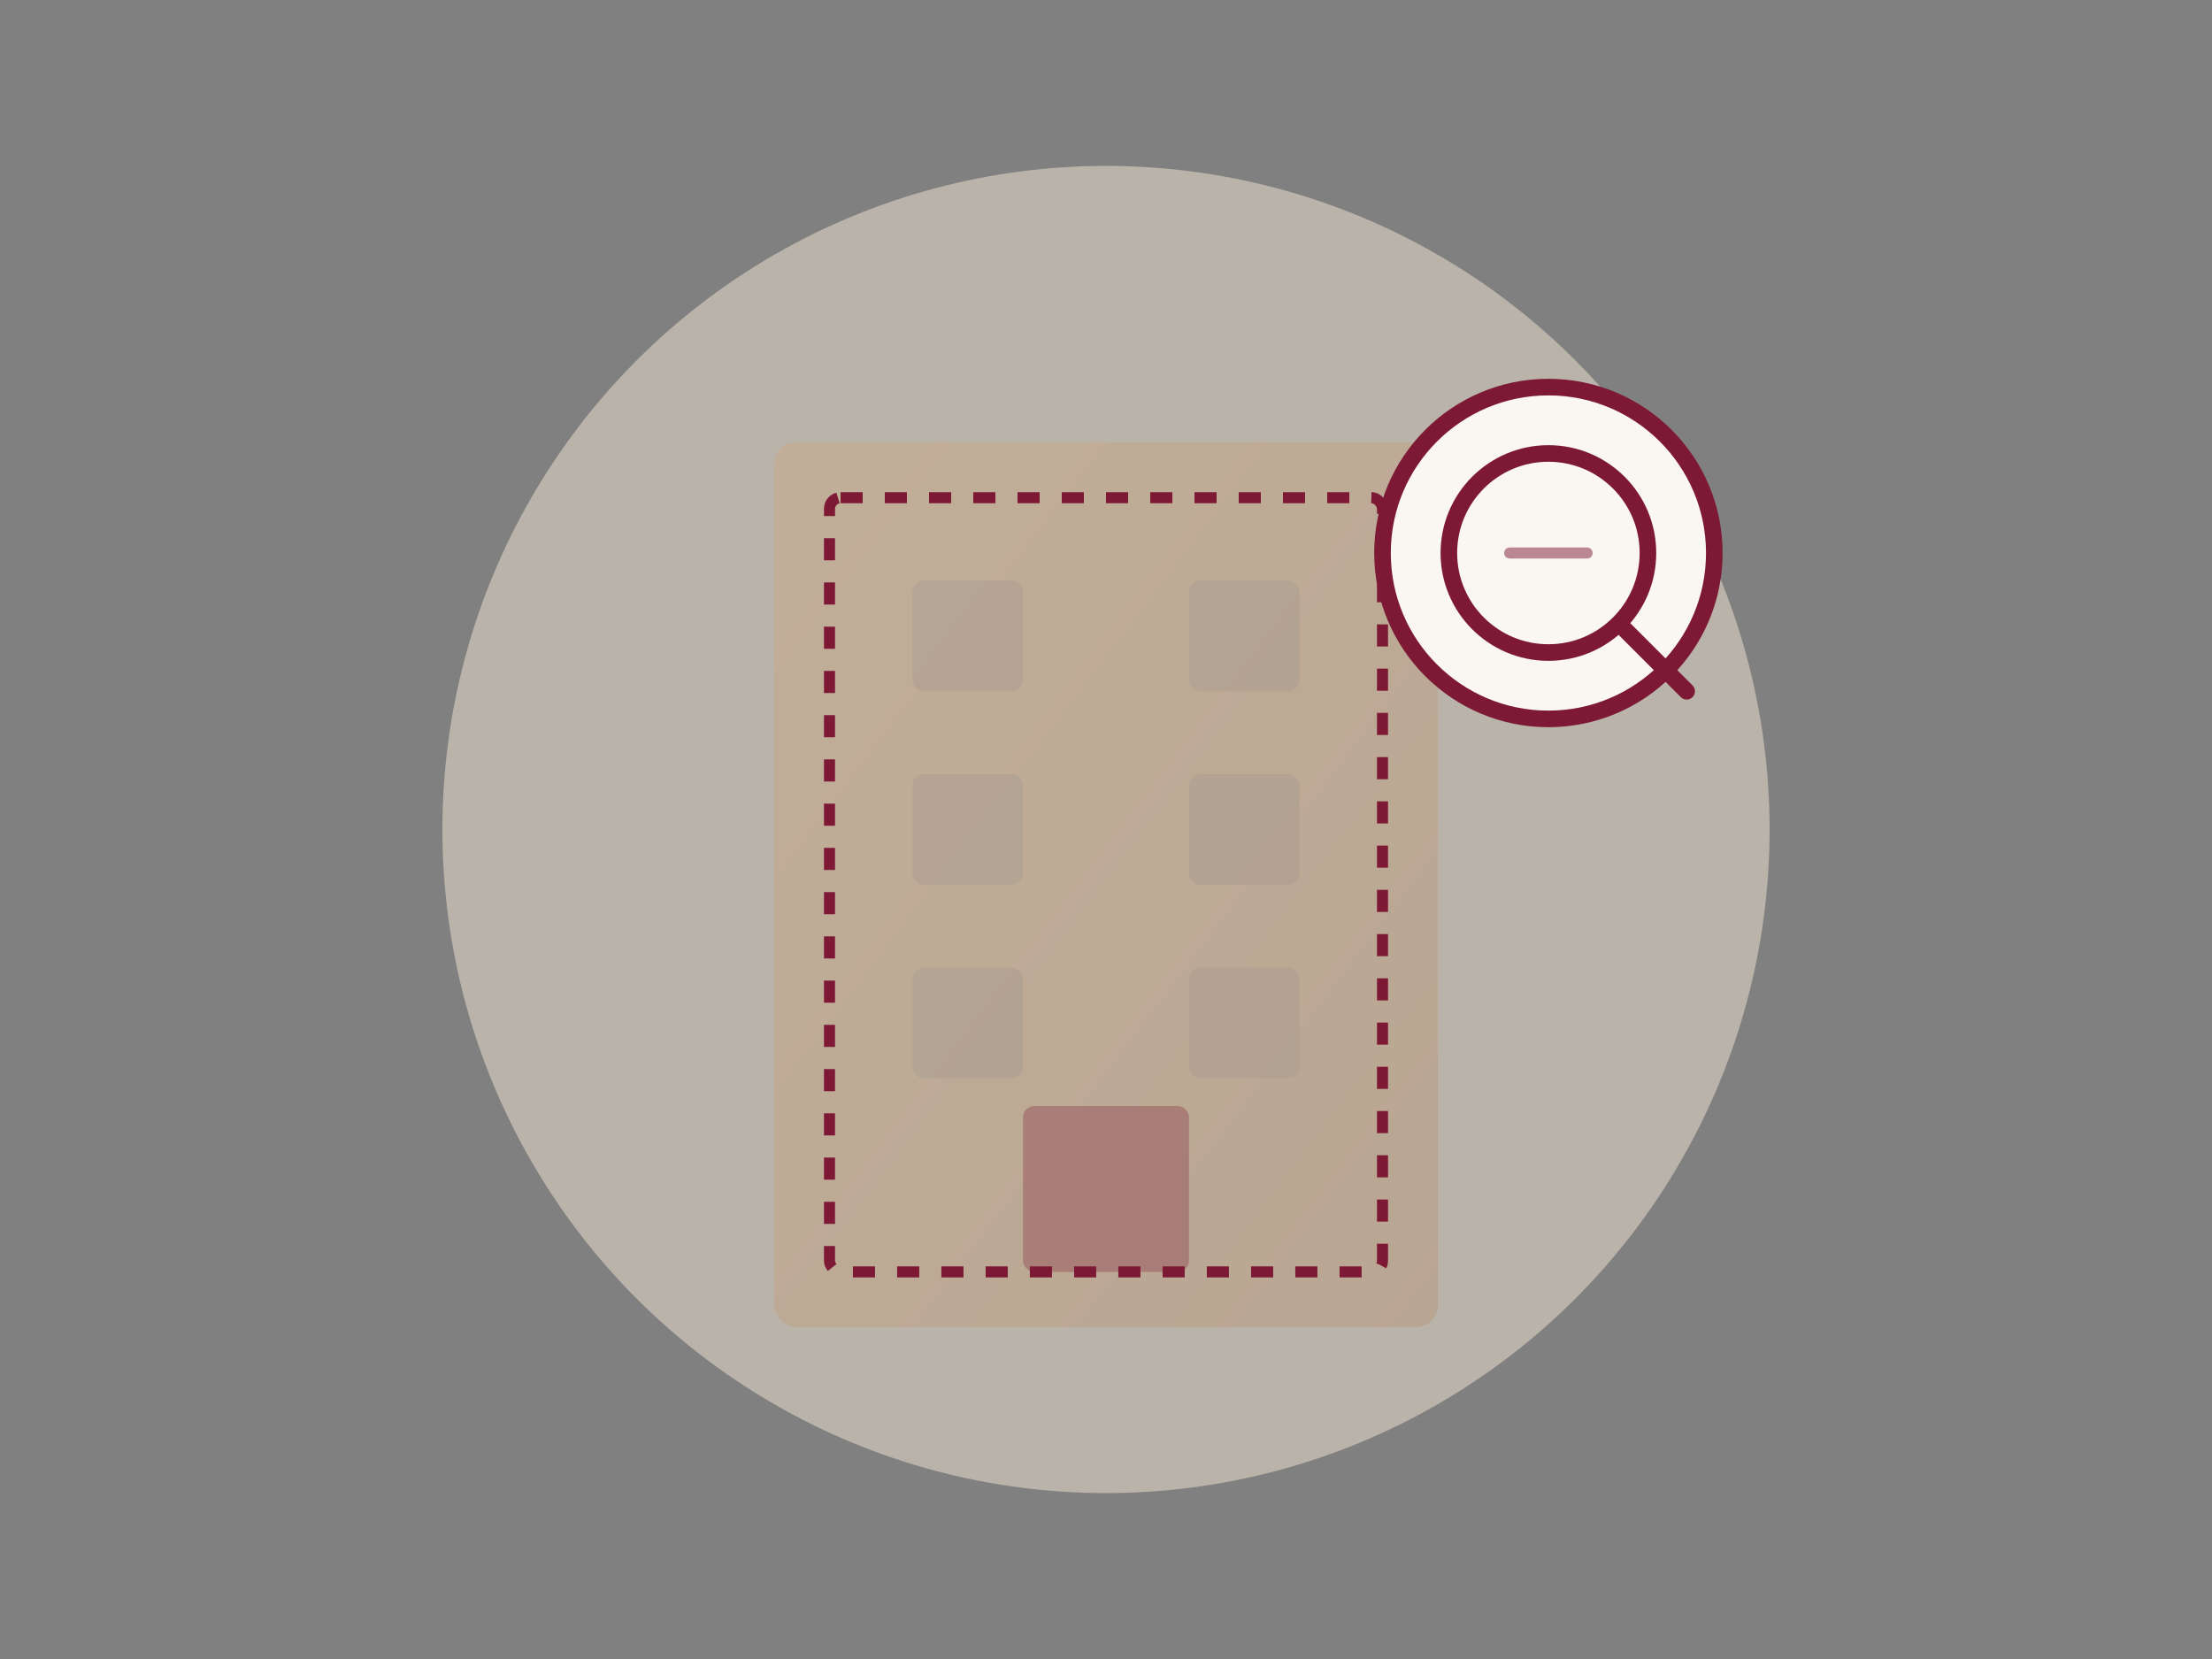 <svg width="400" height="300" viewBox="0 0 400 300" fill="none" xmlns="http://www.w3.org/2000/svg">
  <rect x="0" y="0" width="400" height="300" fill="#808080" stroke="none"/>
  <!-- Empty state illustration for no apartments found -->
  <defs>
    <linearGradient id="buildingGradient" x1="0%" y1="0%" x2="100%" y2="100%">
      <stop offset="0%" style="stop-color:#D4A574;stop-opacity:1" />
      <stop offset="100%" style="stop-color:#B8895E;stop-opacity:1" />
    </linearGradient>
  </defs>
  
  <!-- Background circle -->
  <circle cx="200" cy="150" r="120" fill="#F5E6D3" opacity="0.5"/>
  
  <!-- Building outline -->
  <rect x="140" y="80" width="120" height="160" rx="4" fill="url(#buildingGradient)" opacity="0.3"/>
  <rect x="150" y="90" width="100" height="140" rx="2" fill="none" stroke="#7D1935" stroke-width="2" stroke-dasharray="4 4"/>
  
  <!-- Windows -->
  <rect x="165" y="105" width="20" height="20" rx="2" fill="#A69A8E" opacity="0.4"/>
  <rect x="215" y="105" width="20" height="20" rx="2" fill="#A69A8E" opacity="0.4"/>
  <rect x="165" y="140" width="20" height="20" rx="2" fill="#A69A8E" opacity="0.4"/>
  <rect x="215" y="140" width="20" height="20" rx="2" fill="#A69A8E" opacity="0.4"/>
  <rect x="165" y="175" width="20" height="20" rx="2" fill="#A69A8E" opacity="0.4"/>
  <rect x="215" y="175" width="20" height="20" rx="2" fill="#A69A8E" opacity="0.4"/>
  
  <!-- Door -->
  <rect x="185" y="200" width="30" height="30" rx="2" fill="#7D1935" opacity="0.3"/>
  
  <!-- Search icon overlay -->
  <circle cx="280" cy="100" r="30" fill="#FAF7F2" stroke="#7D1935" stroke-width="3"/>
  <circle cx="280" cy="100" r="18" fill="none" stroke="#7D1935" stroke-width="3"/>
  <line x1="293" y1="113" x2="305" y2="125" stroke="#7D1935" stroke-width="3" stroke-linecap="round"/>
  <line x1="273" y1="100" x2="287" y2="100" stroke="#7D1935" stroke-width="2" stroke-linecap="round" opacity="0.5"/>
</svg>
